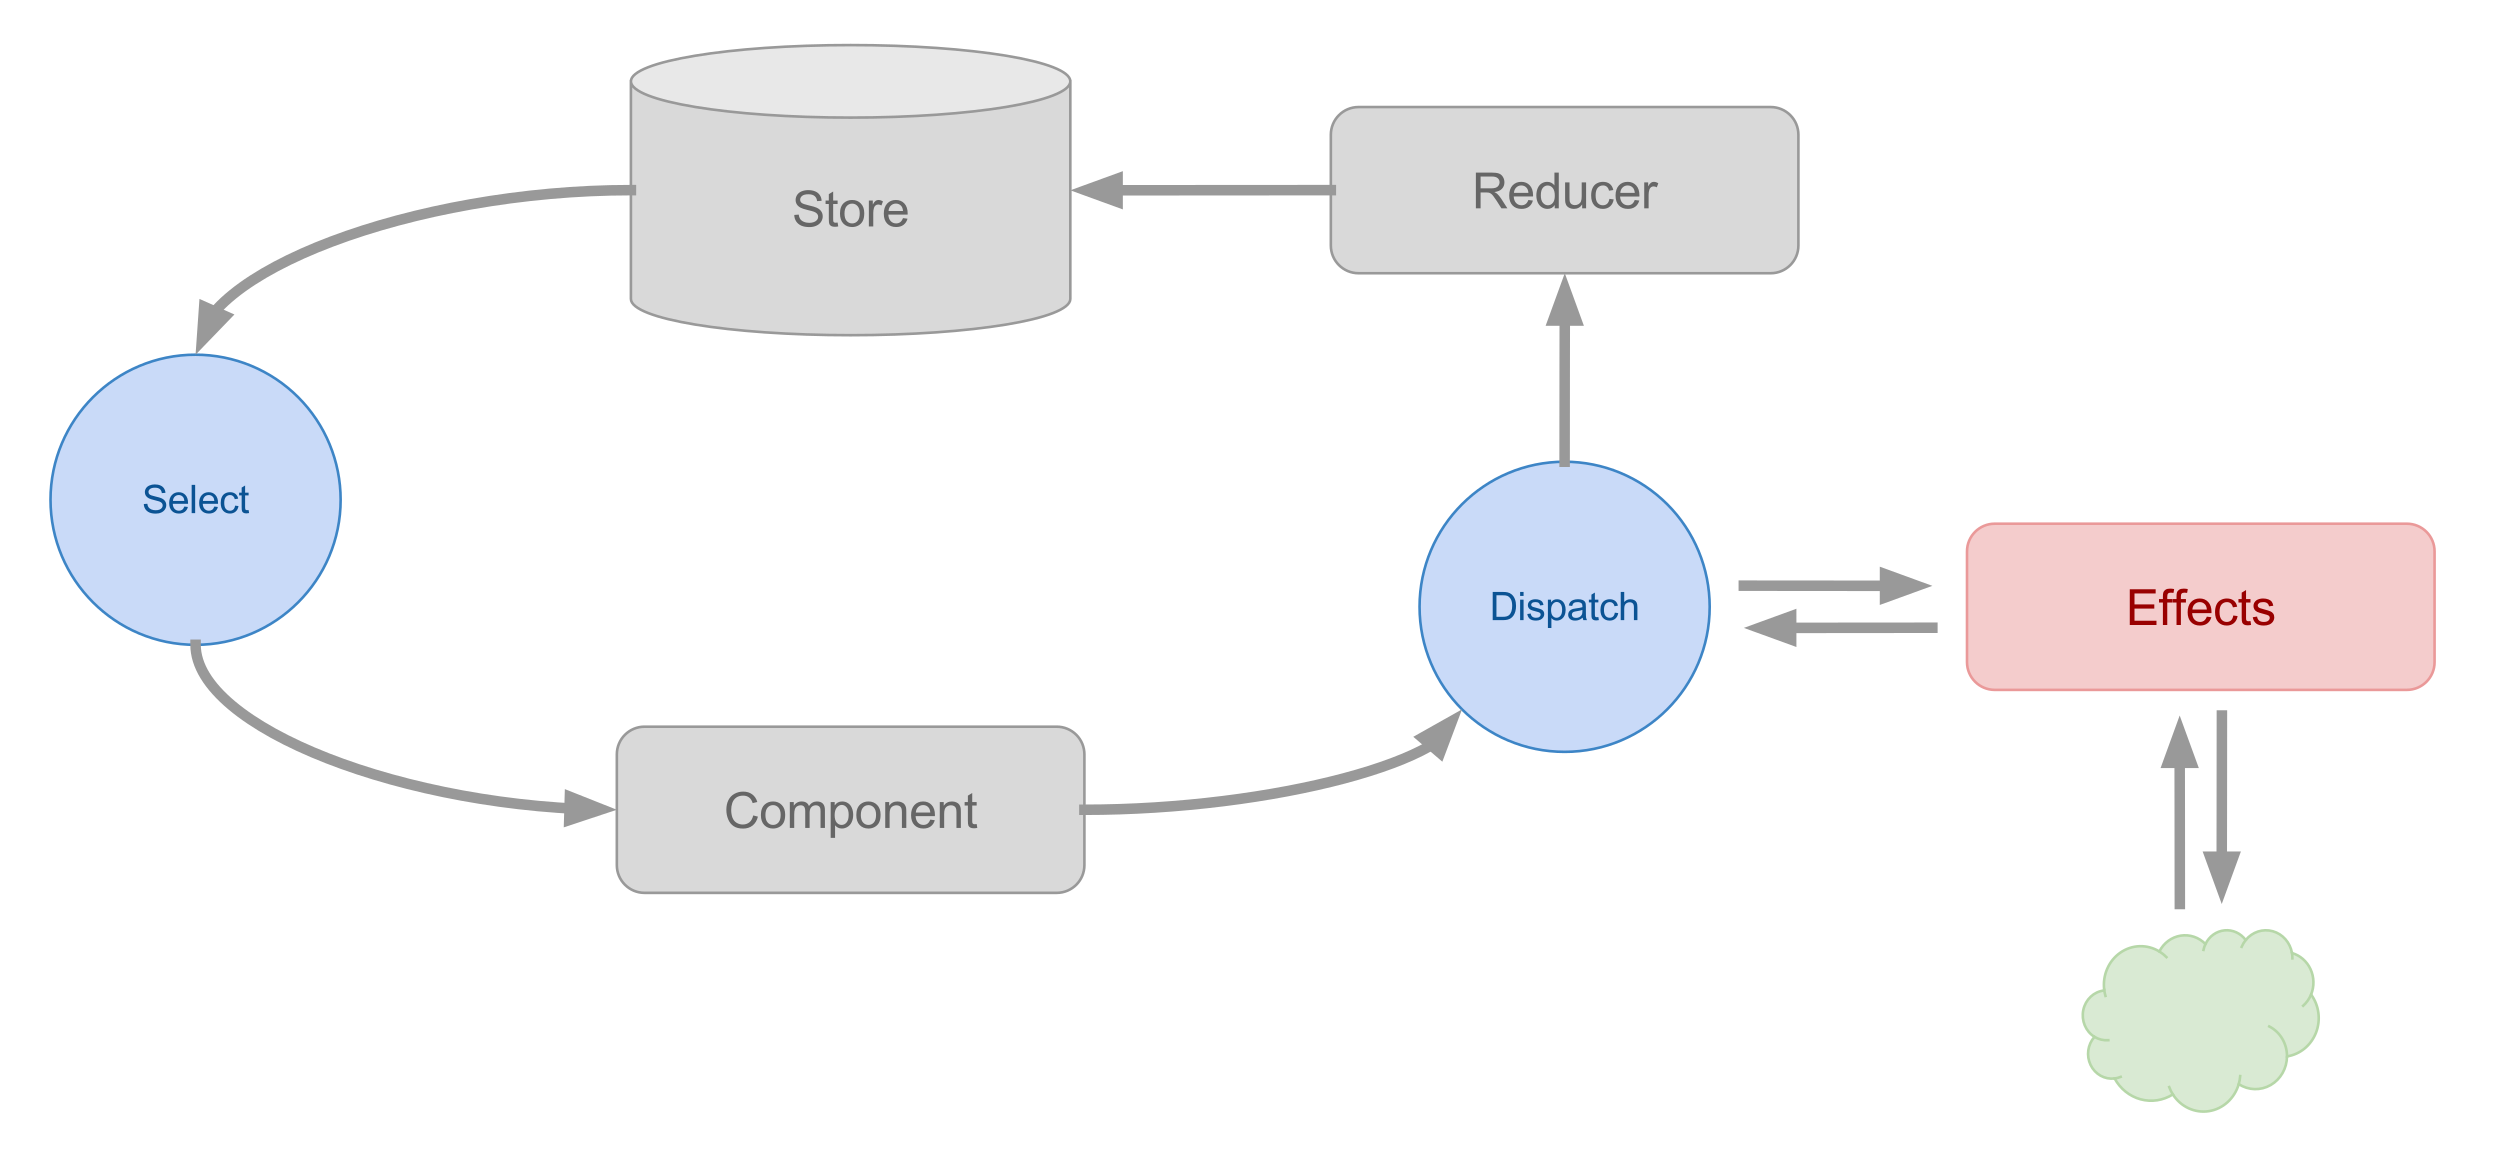 <?xml version="1.0" standalone="yes"?>

<svg version="1.1" viewBox="0.0 0.0 951.0 447.0" fill="none" stroke="none" stroke-linecap="square" stroke-miterlimit="10" xmlns="http://www.w3.org/2000/svg" xmlns:xlink="http://www.w3.org/1999/xlink"><clipPath id="p.0"><path d="m0 0l951.0 0l0 447.0l-951.0 0l0 -447.0z" clip-rule="nonzero"></path></clipPath><g clip-path="url(#p.0)"><path fill="#000000" fill-opacity="0.0" d="m0 0l951.0 0l0 447.0l-951.0 0z" fill-rule="evenodd"></path><path fill="#d9d9d9" d="m240.0 30.942l0 0c0 7.619 37.418 13.795 83.575 13.795c46.157 0 83.575 -6.176 83.575 -13.795l0 82.772c0 7.619 -37.418 13.795 -83.575 13.795c-46.157 0 -83.575 -6.176 -83.575 -13.795z" fill-rule="evenodd"></path><path fill="#e8e8e8" d="m240.0 30.942l0 0c0 -7.619 37.418 -13.795 83.575 -13.795c46.157 0 83.575 6.176 83.575 13.795l0 0c0 7.619 -37.418 13.795 -83.575 13.795c-46.157 0 -83.575 -6.176 -83.575 -13.795z" fill-rule="evenodd"></path><path fill="#000000" fill-opacity="0.0" d="m407.15 30.942l0 0c0 7.619 -37.418 13.795 -83.575 13.795c-46.157 0 -83.575 -6.176 -83.575 -13.795l0 0c0 -7.619 37.418 -13.795 83.575 -13.795c46.157 0 83.575 6.176 83.575 13.795l0 82.772c0 7.619 -37.418 13.795 -83.575 13.795c-46.157 0 -83.575 -6.176 -83.575 -13.795l0 -82.772" fill-rule="evenodd"></path><path stroke="#999999" stroke-width="1.0" stroke-linejoin="round" stroke-linecap="butt" d="m407.15 30.942l0 0c0 7.619 -37.418 13.795 -83.575 13.795c-46.157 0 -83.575 -6.176 -83.575 -13.795l0 0c0 -7.619 37.418 -13.795 83.575 -13.795c46.157 0 83.575 6.176 83.575 13.795l0 82.772c0 7.619 -37.418 13.795 -83.575 13.795c-46.157 0 -83.575 -6.176 -83.575 -13.795l0 -82.772" fill-rule="evenodd"></path><path fill="#666666" d="m302.139 81.771l1.688 -0.141q0.125 1.016 0.562 1.672q0.438 0.656 1.359 1.062q0.938 0.406 2.094 0.406q1.031 0 1.812 -0.312q0.797 -0.312 1.188 -0.844q0.391 -0.531 0.391 -1.156q0 -0.641 -0.375 -1.109q-0.375 -0.484 -1.234 -0.812q-0.547 -0.219 -2.422 -0.656q-1.875 -0.453 -2.625 -0.859q-0.969 -0.516 -1.453 -1.266q-0.469 -0.75 -0.469 -1.688q0 -1.031 0.578 -1.922q0.594 -0.906 1.703 -1.359q1.125 -0.469 2.5 -0.469q1.516 0 2.672 0.484q1.156 0.484 1.766 1.438q0.625 0.938 0.672 2.141l-1.719 0.125q-0.141 -1.281 -0.953 -1.938q-0.797 -0.672 -2.359 -0.672q-1.625 0 -2.375 0.609q-0.75 0.594 -0.75 1.438q0 0.734 0.531 1.203q0.516 0.469 2.703 0.969q2.203 0.5 3.016 0.875q1.188 0.547 1.75 1.391q0.578 0.828 0.578 1.922q0 1.094 -0.625 2.062q-0.625 0.953 -1.797 1.484q-1.156 0.531 -2.609 0.531q-1.844 0 -3.094 -0.531q-1.25 -0.547 -1.969 -1.625q-0.703 -1.078 -0.734 -2.453zm16.49 2.875l0.234 1.484q-0.703 0.141 -1.266 0.141q-0.906 0 -1.406 -0.281q-0.5 -0.297 -0.703 -0.75q-0.203 -0.469 -0.203 -1.984l0 -5.656l-1.234 0l0 -1.312l1.234 0l0 -2.438l1.656 -1.0l0 3.438l1.688 0l0 1.312l-1.688 0l0 5.75q0 0.719 0.078 0.922q0.094 0.203 0.297 0.328q0.203 0.125 0.578 0.125q0.266 0 0.734 -0.078zm0.902 -3.422q0 -2.734 1.531 -4.062q1.266 -1.094 3.094 -1.094q2.031 0 3.312 1.344q1.297 1.328 1.297 3.672q0 1.906 -0.578 3.0q-0.562 1.078 -1.656 1.688q-1.078 0.594 -2.375 0.594q-2.062 0 -3.344 -1.328q-1.281 -1.328 -1.281 -3.812zm1.719 0q0 1.891 0.828 2.828q0.828 0.938 2.078 0.938q1.25 0 2.062 -0.938q0.828 -0.953 0.828 -2.891q0 -1.828 -0.828 -2.766q-0.828 -0.938 -2.062 -0.938q-1.25 0 -2.078 0.938q-0.828 0.938 -0.828 2.828zm9.266 4.922l0 -9.859l1.5 0l0 1.5q0.578 -1.047 1.062 -1.375q0.484 -0.344 1.078 -0.344q0.844 0 1.719 0.547l-0.578 1.547q-0.609 -0.359 -1.234 -0.359q-0.547 0 -0.984 0.328q-0.422 0.328 -0.609 0.906q-0.281 0.891 -0.281 1.953l0 5.156l-1.672 0zm12.978 -3.172l1.719 0.219q-0.406 1.5 -1.516 2.344q-1.094 0.828 -2.812 0.828q-2.156 0 -3.422 -1.328q-1.266 -1.328 -1.266 -3.734q0 -2.484 1.266 -3.859q1.281 -1.375 3.328 -1.375q1.984 0 3.234 1.344q1.25 1.344 1.25 3.797q0 0.141 -0.016 0.438l-7.344 0q0.094 1.625 0.922 2.484q0.828 0.859 2.062 0.859q0.906 0 1.547 -0.469q0.656 -0.484 1.047 -1.547zm-5.484 -2.703l5.5 0q-0.109 -1.234 -0.625 -1.859q-0.797 -0.969 -2.078 -0.969q-1.141 0 -1.938 0.781q-0.781 0.766 -0.859 2.047z" fill-rule="nonzero"></path><path fill="#d9d9d9" d="m234.646 286.966l0 0c0 -5.819 4.717 -10.536 10.536 -10.536l156.787 0c2.794 0 5.474 1.11 7.45 3.086c1.976 1.976 3.086 4.656 3.086 7.45l0 42.141c0 5.819 -4.717 10.536 -10.536 10.536l-156.787 0c-5.819 0 -10.536 -4.717 -10.536 -10.536z" fill-rule="evenodd"></path><path stroke="#999999" stroke-width="1.0" stroke-linejoin="round" stroke-linecap="butt" d="m234.646 286.966l0 0c0 -5.819 4.717 -10.536 10.536 -10.536l156.787 0c2.794 0 5.474 1.11 7.45 3.086c1.976 1.976 3.086 4.656 3.086 7.45l0 42.141c0 5.819 -4.717 10.536 -10.536 10.536l-156.787 0c-5.819 0 -10.536 -4.717 -10.536 -10.536z" fill-rule="evenodd"></path><path fill="#666666" d="m286.521 310.191l1.797 0.453q-0.562 2.219 -2.031 3.391q-1.469 1.156 -3.594 1.156q-2.203 0 -3.578 -0.891q-1.375 -0.906 -2.094 -2.594q-0.719 -1.703 -0.719 -3.656q0 -2.125 0.797 -3.703q0.812 -1.578 2.312 -2.391q1.5 -0.828 3.297 -0.828q2.047 0 3.438 1.047q1.391 1.031 1.938 2.906l-1.766 0.422q-0.469 -1.484 -1.375 -2.156q-0.906 -0.688 -2.266 -0.688q-1.562 0 -2.625 0.75q-1.047 0.75 -1.484 2.031q-0.422 1.266 -0.422 2.609q0 1.734 0.5 3.031q0.516 1.281 1.578 1.922q1.078 0.641 2.312 0.641q1.516 0 2.562 -0.859q1.047 -0.875 1.422 -2.594zm2.926 -0.156q0 -2.734 1.531 -4.062q1.266 -1.094 3.094 -1.094q2.031 0 3.312 1.344q1.297 1.328 1.297 3.672q0 1.906 -0.578 3.0q-0.562 1.078 -1.656 1.688q-1.078 0.594 -2.375 0.594q-2.062 0 -3.344 -1.328q-1.281 -1.328 -1.281 -3.812zm1.719 0q0 1.891 0.828 2.828q0.828 0.938 2.078 0.938q1.25 0 2.062 -0.938q0.828 -0.953 0.828 -2.891q0 -1.828 -0.828 -2.766q-0.828 -0.938 -2.062 -0.938q-1.25 0 -2.078 0.938q-0.828 0.938 -0.828 2.828zm9.282 4.922l0 -9.859l1.5 0l0 1.391q0.453 -0.719 1.219 -1.156q0.781 -0.453 1.766 -0.453q1.094 0 1.797 0.453q0.703 0.453 0.984 1.281q1.172 -1.734 3.047 -1.734q1.469 0 2.25 0.812q0.797 0.812 0.797 2.5l0 6.766l-1.672 0l0 -6.203q0 -1.0 -0.156 -1.438q-0.156 -0.453 -0.594 -0.719q-0.422 -0.266 -1.0 -0.266q-1.031 0 -1.719 0.688q-0.688 0.688 -0.688 2.219l0 5.719l-1.672 0l0 -6.406q0 -1.109 -0.406 -1.656q-0.406 -0.562 -1.344 -0.562q-0.703 0 -1.312 0.375q-0.594 0.359 -0.859 1.078q-0.266 0.719 -0.266 2.062l0 5.109l-1.672 0zm15.541 3.781l0 -13.641l1.531 0l0 1.281q0.531 -0.75 1.203 -1.125q0.688 -0.375 1.641 -0.375q1.266 0 2.234 0.656q0.969 0.641 1.453 1.828q0.5 1.188 0.5 2.594q0 1.516 -0.547 2.734q-0.547 1.203 -1.578 1.844q-1.031 0.641 -2.172 0.641q-0.844 0 -1.516 -0.344q-0.656 -0.359 -1.078 -0.891l0 4.797l-1.672 0zm1.516 -8.656q0 1.906 0.766 2.812q0.781 0.906 1.875 0.906q1.109 0 1.891 -0.938q0.797 -0.938 0.797 -2.922q0 -1.875 -0.781 -2.812q-0.766 -0.938 -1.844 -0.938q-1.062 0 -1.891 1.0q-0.812 1.0 -0.812 2.891zm8.235 -0.047q0 -2.734 1.531 -4.062q1.266 -1.094 3.094 -1.094q2.031 0 3.312 1.344q1.297 1.328 1.297 3.672q0 1.906 -0.578 3.0q-0.562 1.078 -1.656 1.688q-1.078 0.594 -2.375 0.594q-2.062 0 -3.344 -1.328q-1.281 -1.328 -1.281 -3.812zm1.719 0q0 1.891 0.828 2.828q0.828 0.938 2.078 0.938q1.25 0 2.062 -0.938q0.828 -0.953 0.828 -2.891q0 -1.828 -0.828 -2.766q-0.828 -0.938 -2.062 -0.938q-1.25 0 -2.078 0.938q-0.828 0.938 -0.828 2.828zm9.282 4.922l0 -9.859l1.5 0l0 1.406q1.094 -1.625 3.141 -1.625q0.891 0 1.641 0.328q0.75 0.312 1.109 0.844q0.375 0.516 0.531 1.219q0.094 0.469 0.094 1.625l0 6.062l-1.672 0l0 -6.0q0 -1.016 -0.203 -1.516q-0.188 -0.516 -0.688 -0.812q-0.5 -0.297 -1.172 -0.297q-1.062 0 -1.844 0.672q-0.766 0.672 -0.766 2.578l0 5.375l-1.672 0zm17.126 -3.172l1.719 0.219q-0.406 1.5 -1.516 2.344q-1.094 0.828 -2.812 0.828q-2.156 0 -3.422 -1.328q-1.266 -1.328 -1.266 -3.734q0 -2.484 1.266 -3.859q1.281 -1.375 3.328 -1.375q1.984 0 3.234 1.344q1.25 1.344 1.25 3.797q0 0.141 -0.016 0.438l-7.344 0q0.094 1.625 0.922 2.484q0.828 0.859 2.062 0.859q0.906 0 1.547 -0.469q0.656 -0.484 1.047 -1.547zm-5.484 -2.703l5.5 0q-0.109 -1.234 -0.625 -1.859q-0.797 -0.969 -2.078 -0.969q-1.141 0 -1.938 0.781q-0.781 0.766 -0.859 2.047zm9.11 5.875l0 -9.859l1.5 0l0 1.406q1.094 -1.625 3.141 -1.625q0.891 0 1.641 0.328q0.75 0.312 1.109 0.844q0.375 0.516 0.531 1.219q0.094 0.469 0.094 1.625l0 6.062l-1.672 0l0 -6.0q0 -1.016 -0.203 -1.516q-0.188 -0.516 -0.688 -0.812q-0.5 -0.297 -1.172 -0.297q-1.062 0 -1.844 0.672q-0.766 0.672 -0.766 2.578l0 5.375l-1.672 0zm14.032 -1.5l0.234 1.484q-0.703 0.141 -1.266 0.141q-0.906 0 -1.406 -0.281q-0.5 -0.297 -0.703 -0.75q-0.203 -0.469 -0.203 -1.984l0 -5.656l-1.234 0l0 -1.312l1.234 0l0 -2.438l1.656 -1.0l0 3.438l1.688 0l0 1.312l-1.688 0l0 5.75q0 0.719 0.078 0.922q0.094 0.203 0.297 0.328q0.203 0.125 0.578 0.125q0.266 0 0.734 -0.078z" fill-rule="nonzero"></path><path fill="#c9daf8" d="m540.0 230.824l0 0c0 -30.476 24.705 -55.181 55.181 -55.181l0 0c14.635 0 28.67 5.814 39.019 16.162c10.349 10.348 16.162 24.384 16.162 39.019l0 0c0 30.476 -24.705 55.181 -55.181 55.181l0 0c-30.476 0 -55.181 -24.705 -55.181 -55.181z" fill-rule="evenodd"></path><path stroke="#3d85c6" stroke-width="1.0" stroke-linejoin="round" stroke-linecap="butt" d="m540.0 230.824l0 0c0 -30.476 24.705 -55.181 55.181 -55.181l0 0c14.635 0 28.67 5.814 39.019 16.162c10.349 10.348 16.162 24.384 16.162 39.019l0 0c0 30.476 -24.705 55.181 -55.181 55.181l0 0c-30.476 0 -55.181 -24.705 -55.181 -55.181z" fill-rule="evenodd"></path><path fill="#0b5394" d="m567.826 235.904l0 -10.734l3.703 0q1.25 0 1.906 0.156q0.922 0.203 1.578 0.766q0.844 0.719 1.266 1.844q0.422 1.109 0.422 2.547q0 1.219 -0.281 2.172q-0.281 0.938 -0.734 1.562q-0.453 0.609 -0.984 0.969q-0.531 0.359 -1.281 0.547q-0.75 0.172 -1.719 0.172l-3.875 0zm1.422 -1.266l2.297 0q1.062 0 1.656 -0.188q0.609 -0.203 0.969 -0.562q0.5 -0.516 0.781 -1.359q0.281 -0.859 0.281 -2.078q0 -1.688 -0.547 -2.578q-0.547 -0.906 -1.344 -1.219q-0.578 -0.219 -1.844 -0.219l-2.25 0l0 8.203zm9.006 -7.953l0 -1.516l1.312 0l0 1.516l-1.312 0zm0 9.219l0 -7.781l1.312 0l0 7.781l-1.312 0zm2.725 -2.328l1.297 -0.203q0.109 0.781 0.609 1.203q0.5 0.422 1.406 0.422q0.906 0 1.344 -0.359q0.438 -0.375 0.438 -0.875q0 -0.453 -0.391 -0.703q-0.266 -0.188 -1.344 -0.453q-1.453 -0.359 -2.016 -0.625q-0.547 -0.281 -0.844 -0.75q-0.281 -0.469 -0.281 -1.047q0 -0.516 0.234 -0.953q0.234 -0.453 0.641 -0.734q0.312 -0.234 0.844 -0.391q0.531 -0.156 1.141 -0.156q0.906 0 1.594 0.266q0.703 0.266 1.031 0.719q0.328 0.438 0.453 1.203l-1.281 0.172q-0.094 -0.609 -0.516 -0.938q-0.422 -0.344 -1.188 -0.344q-0.906 0 -1.297 0.312q-0.391 0.297 -0.391 0.703q0 0.25 0.156 0.453q0.172 0.219 0.516 0.359q0.188 0.062 1.156 0.328q1.406 0.375 1.953 0.609q0.562 0.234 0.875 0.703q0.312 0.453 0.312 1.125q0 0.656 -0.391 1.234q-0.375 0.578 -1.109 0.906q-0.719 0.312 -1.641 0.312q-1.516 0 -2.312 -0.625q-0.781 -0.625 -1.0 -1.875zm7.844 5.312l0 -10.766l1.203 0l0 1.016q0.422 -0.594 0.953 -0.891q0.547 -0.297 1.312 -0.297q0.984 0 1.75 0.516q0.766 0.516 1.141 1.453q0.391 0.922 0.391 2.031q0 1.203 -0.422 2.156q-0.422 0.953 -1.25 1.469q-0.812 0.5 -1.719 0.5q-0.656 0 -1.188 -0.266q-0.516 -0.281 -0.844 -0.719l0 3.797l-1.328 0zm1.203 -6.828q0 1.5 0.609 2.219q0.609 0.719 1.469 0.719q0.875 0 1.5 -0.734q0.625 -0.75 0.625 -2.312q0 -1.484 -0.609 -2.219q-0.609 -0.75 -1.453 -0.75q-0.844 0 -1.5 0.797q-0.641 0.781 -0.641 2.281zm12.026 2.891q-0.734 0.609 -1.406 0.875q-0.672 0.25 -1.453 0.25q-1.281 0 -1.969 -0.625q-0.688 -0.625 -0.688 -1.594q0 -0.578 0.25 -1.047q0.266 -0.469 0.688 -0.75q0.422 -0.297 0.953 -0.438q0.375 -0.109 1.172 -0.203q1.594 -0.188 2.344 -0.453q0.016 -0.266 0.016 -0.344q0 -0.812 -0.375 -1.141q-0.516 -0.438 -1.5 -0.438q-0.938 0 -1.391 0.328q-0.438 0.312 -0.641 1.141l-1.297 -0.172q0.172 -0.828 0.578 -1.328q0.406 -0.516 1.172 -0.781q0.766 -0.281 1.766 -0.281q1.0 0 1.609 0.234q0.625 0.234 0.922 0.594q0.297 0.344 0.406 0.891q0.062 0.344 0.062 1.219l0 1.75q0 1.844 0.078 2.328q0.094 0.484 0.344 0.938l-1.375 0q-0.203 -0.406 -0.266 -0.953zm-0.109 -2.953q-0.719 0.297 -2.156 0.5q-0.812 0.125 -1.156 0.266q-0.328 0.141 -0.516 0.422q-0.172 0.281 -0.172 0.625q0 0.531 0.391 0.891q0.406 0.344 1.172 0.344q0.766 0 1.359 -0.328q0.594 -0.344 0.875 -0.922q0.203 -0.438 0.203 -1.312l0 -0.484zm6.073 2.734l0.188 1.156q-0.562 0.125 -1.0 0.125q-0.719 0 -1.125 -0.234q-0.391 -0.234 -0.547 -0.594q-0.156 -0.375 -0.156 -1.562l0 -4.469l-0.969 0l0 -1.031l0.969 0l0 -1.922l1.312 -0.797l0 2.719l1.328 0l0 1.031l-1.328 0l0 4.547q0 0.562 0.062 0.734q0.078 0.156 0.234 0.25q0.156 0.094 0.438 0.094q0.234 0 0.594 -0.047zm6.259 -1.672l1.297 0.156q-0.203 1.344 -1.094 2.109q-0.875 0.75 -2.141 0.75q-1.594 0 -2.562 -1.031q-0.969 -1.047 -0.969 -3.0q0 -1.266 0.406 -2.203q0.422 -0.953 1.266 -1.422q0.859 -0.469 1.859 -0.469q1.266 0 2.078 0.641q0.812 0.641 1.031 1.812l-1.281 0.203q-0.188 -0.781 -0.656 -1.172q-0.453 -0.406 -1.109 -0.406q-1.0 0 -1.625 0.719q-0.625 0.719 -0.625 2.266q0 1.562 0.594 2.281q0.609 0.703 1.578 0.703q0.781 0 1.297 -0.469q0.516 -0.484 0.656 -1.469zm2.25 2.844l0 -10.734l1.328 0l0 3.844q0.922 -1.062 2.328 -1.062q0.859 0 1.5 0.344q0.641 0.344 0.906 0.938q0.281 0.594 0.281 1.75l0 4.922l-1.328 0l0 -4.922q0 -1.0 -0.422 -1.438q-0.422 -0.453 -1.219 -0.453q-0.578 0 -1.094 0.297q-0.516 0.297 -0.734 0.828q-0.219 0.516 -0.219 1.438l0 4.25l-1.328 0z" fill-rule="nonzero"></path><path fill="#c9daf8" d="m19.215 190.11l0 0c0 -30.476 24.705 -55.181 55.181 -55.181l0 0c14.635 0 28.67 5.814 39.019 16.162c10.348 10.348 16.162 24.384 16.162 39.019l0 0c0 30.476 -24.705 55.181 -55.181 55.181l0 0c-30.476 0 -55.181 -24.705 -55.181 -55.181z" fill-rule="evenodd"></path><path stroke="#3d85c6" stroke-width="1.0" stroke-linejoin="round" stroke-linecap="butt" d="m19.215 190.11l0 0c0 -30.476 24.705 -55.181 55.181 -55.181l0 0c14.635 0 28.67 5.814 39.019 16.162c10.348 10.348 16.162 24.384 16.162 39.019l0 0c0 30.476 -24.705 55.181 -55.181 55.181l0 0c-30.476 0 -55.181 -24.705 -55.181 -55.181z" fill-rule="evenodd"></path><path fill="#0b5394" d="m54.701 191.737l1.344 -0.109q0.094 0.797 0.438 1.312q0.359 0.516 1.078 0.844q0.734 0.312 1.656 0.312q0.812 0 1.438 -0.234q0.625 -0.25 0.922 -0.672q0.312 -0.422 0.312 -0.922q0 -0.5 -0.297 -0.875q-0.297 -0.375 -0.969 -0.641q-0.438 -0.156 -1.922 -0.516q-1.469 -0.359 -2.062 -0.672q-0.766 -0.406 -1.156 -1.0q-0.375 -0.594 -0.375 -1.344q0 -0.812 0.453 -1.516q0.469 -0.703 1.359 -1.062q0.891 -0.375 1.969 -0.375q1.203 0 2.109 0.391q0.906 0.375 1.391 1.125q0.5 0.75 0.547 1.688l-1.375 0.109q-0.109 -1.016 -0.75 -1.531q-0.625 -0.531 -1.859 -0.531q-1.281 0 -1.875 0.484q-0.594 0.469 -0.594 1.125q0 0.578 0.422 0.953q0.406 0.375 2.141 0.766q1.734 0.391 2.375 0.688q0.938 0.438 1.375 1.109q0.453 0.656 0.453 1.516q0 0.859 -0.5 1.625q-0.484 0.75 -1.406 1.172q-0.906 0.422 -2.062 0.422q-1.453 0 -2.438 -0.422q-0.984 -0.438 -1.547 -1.281q-0.562 -0.859 -0.594 -1.938zm15.416 0.953l1.359 0.156q-0.312 1.203 -1.188 1.859q-0.875 0.656 -2.234 0.656q-1.703 0 -2.703 -1.047q-1.0 -1.047 -1.0 -2.953q0 -1.953 1.016 -3.031q1.016 -1.094 2.625 -1.094q1.562 0 2.547 1.062q0.984 1.062 0.984 2.984q0 0.125 0 0.359l-5.812 0q0.078 1.281 0.719 1.969q0.656 0.672 1.641 0.672q0.719 0 1.234 -0.375q0.516 -0.391 0.812 -1.219zm-4.328 -2.141l4.344 0q-0.094 -0.984 -0.5 -1.469q-0.625 -0.766 -1.625 -0.766q-0.922 0 -1.547 0.609q-0.609 0.609 -0.672 1.625zm7.12 4.641l0 -10.734l1.328 0l0 10.734l-1.328 0zm8.616 -2.5l1.359 0.156q-0.312 1.203 -1.188 1.859q-0.875 0.656 -2.234 0.656q-1.703 0 -2.703 -1.047q-1.0 -1.047 -1.0 -2.953q0 -1.953 1.016 -3.031q1.016 -1.094 2.625 -1.094q1.562 0 2.547 1.062q0.984 1.062 0.984 2.984q0 0.125 0 0.359l-5.812 0q0.078 1.281 0.719 1.969q0.656 0.672 1.641 0.672q0.719 0 1.234 -0.375q0.516 -0.391 0.812 -1.219zm-4.328 -2.141l4.344 0q-0.094 -0.984 -0.5 -1.469q-0.625 -0.766 -1.625 -0.766q-0.922 0 -1.547 0.609q-0.609 0.609 -0.672 1.625zm12.229 1.797l1.297 0.156q-0.203 1.344 -1.094 2.109q-0.875 0.75 -2.141 0.75q-1.594 0 -2.562 -1.031q-0.969 -1.047 -0.969 -3.0q0 -1.266 0.406 -2.203q0.422 -0.953 1.266 -1.422q0.859 -0.469 1.859 -0.469q1.266 0 2.078 0.641q0.812 0.641 1.031 1.812l-1.281 0.203q-0.188 -0.781 -0.656 -1.172q-0.453 -0.406 -1.109 -0.406q-1.0 0 -1.625 0.719q-0.625 0.719 -0.625 2.266q0 1.562 0.594 2.281q0.609 0.703 1.578 0.703q0.781 0 1.297 -0.469q0.516 -0.484 0.656 -1.469zm5.141 1.672l0.188 1.156q-0.562 0.125 -1.0 0.125q-0.719 0 -1.125 -0.234q-0.391 -0.234 -0.547 -0.594q-0.156 -0.375 -0.156 -1.562l0 -4.469l-0.969 0l0 -1.031l0.969 0l0 -1.922l1.312 -0.797l0 2.719l1.328 0l0 1.031l-1.328 0l0 4.547q0 0.562 0.062 0.734q0.078 0.156 0.234 0.25q0.156 0.094 0.438 0.094q0.234 0 0.594 -0.047z" fill-rule="nonzero"></path><path fill="#000000" fill-opacity="0.0" d="m412.504 308.037c71.827 0 143.654 -19.102 143.654 -38.205" fill-rule="evenodd"></path><path stroke="#999999" stroke-width="4.0" stroke-linejoin="round" stroke-linecap="butt" d="m412.504 308.037c35.913 0 71.827 -4.776 98.762 -11.939c13.468 -3.582 24.69 -7.76 32.547 -12.237l0.628 -0.364" fill-rule="evenodd"></path><path fill="#999999" stroke="#999999" stroke-width="4.0" stroke-linecap="butt" d="m547.798 286.376l4.553 -12.104l-11.268 6.346z" fill-rule="evenodd"></path><path fill="#000000" fill-opacity="0.0" d="m595.181 175.643c0 -17.927 0.016 -26.89 0.031 -35.855c0.016 -8.965 0.031 -17.931 0.031 -35.862" fill-rule="evenodd"></path><path stroke="#999999" stroke-width="4.0" stroke-linejoin="round" stroke-linecap="butt" d="m595.181 175.643c0 -17.927 0.016 -26.89 0.031 -35.855c0.008 -4.482 0.016 -8.965 0.022 -14.569l0.003 -3.293" fill-rule="evenodd"></path><path fill="#999999" stroke="#999999" stroke-width="4.0" stroke-linecap="butt" d="m599.66 121.928l-4.418 -12.154l-4.428 12.151z" fill-rule="evenodd"></path><path fill="#000000" fill-opacity="0.0" d="m240.0 72.328c-82.803 0 -165.606 31.307 -165.606 62.614" fill-rule="evenodd"></path><path stroke="#999999" stroke-width="4.0" stroke-linejoin="round" stroke-linecap="butt" d="m240.0 72.328c-41.402 0 -82.803 7.827 -113.854 19.567c-15.526 5.87 -28.464 12.719 -37.52 20.056c-2.264 1.834 -4.286 3.699 -6.044 5.587c-0.22 0.236 -0.436 0.472 -0.647 0.709l-0.221 0.25" fill-rule="evenodd"></path><path fill="#999999" stroke="#999999" stroke-width="4.0" stroke-linecap="butt" d="m77.672 116.699l-0.9 12.901l8.982 -9.304z" fill-rule="evenodd"></path><path fill="#000000" fill-opacity="0.0" d="m74.396 245.291c0 31.37 80.126 62.74 160.252 62.74" fill-rule="evenodd"></path><path stroke="#999999" stroke-width="4.0" stroke-linejoin="round" stroke-linecap="butt" d="m74.396 245.291c0 15.685 20.031 31.37 50.079 43.134c15.024 5.882 32.551 10.783 51.331 14.215c9.39 1.716 19.093 3.063 28.952 3.983c2.465 0.23 4.939 0.433 7.421 0.608c1.241 0.088 2.484 0.168 3.728 0.242l0.749 0.042" fill-rule="evenodd"></path><path fill="#999999" stroke="#999999" stroke-width="4.0" stroke-linecap="butt" d="m216.529 311.935l12.274 -4.072l-12.02 -4.771z" fill-rule="evenodd"></path><path fill="#d9d9d9" d="m506.252 51.257l0 0c0 -5.819 4.717 -10.536 10.536 -10.536l156.787 0c2.794 0 5.474 1.11 7.45 3.086c1.976 1.976 3.086 4.656 3.086 7.45l0 42.141c0 5.819 -4.717 10.536 -10.536 10.536l-156.787 0c-5.819 0 -10.536 -4.717 -10.536 -10.536z" fill-rule="evenodd"></path><path stroke="#999999" stroke-width="1.0" stroke-linejoin="round" stroke-linecap="butt" d="m506.252 51.257l0 0c0 -5.819 4.717 -10.536 10.536 -10.536l156.787 0c2.794 0 5.474 1.11 7.45 3.086c1.976 1.976 3.086 4.656 3.086 7.45l0 42.141c0 5.819 -4.717 10.536 -10.536 10.536l-156.787 0c-5.819 0 -10.536 -4.717 -10.536 -10.536z" fill-rule="evenodd"></path><path fill="#666666" d="m561.423 79.248l0 -13.594l6.031 0q1.812 0 2.75 0.359q0.953 0.359 1.516 1.297q0.562 0.922 0.562 2.047q0 1.453 -0.938 2.453q-0.922 0.984 -2.891 1.25q0.719 0.344 1.094 0.672q0.781 0.734 1.484 1.812l2.375 3.703l-2.266 0l-1.797 -2.828q-0.797 -1.219 -1.312 -1.875q-0.5 -0.656 -0.906 -0.906q-0.406 -0.266 -0.812 -0.359q-0.312 -0.078 -1.016 -0.078l-2.078 0l0 6.047l-1.797 0zm1.797 -7.594l3.859 0q1.234 0 1.922 -0.25q0.703 -0.266 1.062 -0.828q0.375 -0.562 0.375 -1.219q0 -0.969 -0.703 -1.578q-0.703 -0.625 -2.219 -0.625l-4.297 0l0 4.5zm18.176 4.422l1.719 0.219q-0.406 1.5 -1.516 2.344q-1.094 0.828 -2.812 0.828q-2.156 0 -3.422 -1.328q-1.266 -1.328 -1.266 -3.734q0 -2.484 1.266 -3.859q1.281 -1.375 3.328 -1.375q1.984 0 3.234 1.344q1.25 1.344 1.25 3.797q0 0.141 -0.016 0.438l-7.344 0q0.094 1.625 0.922 2.484q0.828 0.859 2.062 0.859q0.906 0 1.547 -0.469q0.656 -0.484 1.047 -1.547zm-5.484 -2.703l5.5 0q-0.109 -1.234 -0.625 -1.859q-0.797 -0.969 -2.078 -0.969q-1.141 0 -1.938 0.781q-0.781 0.766 -0.859 2.047zm15.501 5.875l0 -1.25q-0.938 1.469 -2.75 1.469q-1.172 0 -2.172 -0.641q-0.984 -0.656 -1.531 -1.812q-0.531 -1.172 -0.531 -2.688q0 -1.469 0.484 -2.672q0.5 -1.203 1.469 -1.844q0.984 -0.641 2.203 -0.641q0.891 0 1.578 0.375q0.703 0.375 1.141 0.984l0 -4.875l1.656 0l0 13.594l-1.547 0zm-5.281 -4.922q0 1.891 0.797 2.828q0.812 0.938 1.891 0.938q1.094 0 1.859 -0.891q0.766 -0.891 0.766 -2.734q0 -2.016 -0.781 -2.953q-0.781 -0.953 -1.922 -0.953q-1.109 0 -1.859 0.906q-0.75 0.906 -0.75 2.859zm15.719 4.922l0 -1.453q-1.141 1.672 -3.125 1.672q-0.859 0 -1.625 -0.328q-0.75 -0.344 -1.125 -0.844q-0.359 -0.5 -0.516 -1.234q-0.094 -0.5 -0.094 -1.562l0 -6.109l1.672 0l0 5.469q0 1.312 0.094 1.766q0.156 0.656 0.672 1.031q0.516 0.375 1.266 0.375q0.75 0 1.406 -0.375q0.656 -0.391 0.922 -1.047q0.281 -0.672 0.281 -1.938l0 -5.281l1.672 0l0 9.859l-1.5 0zm10.36 -3.609l1.641 0.219q-0.266 1.688 -1.375 2.656q-1.109 0.953 -2.734 0.953q-2.016 0 -3.25 -1.312q-1.219 -1.328 -1.219 -3.797q0 -1.594 0.516 -2.781q0.531 -1.203 1.609 -1.797q1.094 -0.609 2.359 -0.609q1.609 0 2.625 0.812q1.016 0.812 1.312 2.312l-1.625 0.25q-0.234 -1.0 -0.828 -1.5q-0.594 -0.5 -1.422 -0.5q-1.266 0 -2.062 0.906q-0.781 0.906 -0.781 2.859q0 1.984 0.766 2.891q0.766 0.891 1.984 0.891q0.984 0 1.641 -0.594q0.656 -0.609 0.844 -1.859zm9.641 0.438l1.719 0.219q-0.406 1.5 -1.516 2.344q-1.094 0.828 -2.812 0.828q-2.156 0 -3.422 -1.328q-1.266 -1.328 -1.266 -3.734q0 -2.484 1.266 -3.859q1.281 -1.375 3.328 -1.375q1.984 0 3.234 1.344q1.25 1.344 1.25 3.797q0 0.141 -0.016 0.438l-7.344 0q0.094 1.625 0.922 2.484q0.828 0.859 2.062 0.859q0.906 0 1.547 -0.469q0.656 -0.484 1.047 -1.547zm-5.484 -2.703l5.5 0q-0.109 -1.234 -0.625 -1.859q-0.797 -0.969 -2.078 -0.969q-1.141 0 -1.938 0.781q-0.781 0.766 -0.859 2.047zm9.094 5.875l0 -9.859l1.5 0l0 1.5q0.578 -1.047 1.062 -1.375q0.484 -0.344 1.078 -0.344q0.844 0 1.719 0.547l-0.578 1.547q-0.609 -0.359 -1.234 -0.359q-0.547 0 -0.984 0.328q-0.422 0.328 -0.609 0.906q-0.281 0.891 -0.281 1.953l0 5.156l-1.672 0z" fill-rule="nonzero"></path><path fill="#000000" fill-opacity="0.0" d="m506.252 72.328c-24.776 0 -37.161 0.016 -49.551 0.031c-12.39 0.016 -24.783 0.031 -49.567 0.031" fill-rule="evenodd"></path><path stroke="#999999" stroke-width="4.0" stroke-linejoin="round" stroke-linecap="butt" d="m506.252 72.328c-24.776 0 -37.161 0.016 -49.551 0.031c-6.195 0.008 -12.391 0.016 -20.136 0.022l-11.431 0.006" fill-rule="evenodd"></path><path fill="#999999" stroke="#999999" stroke-width="4.0" stroke-linecap="butt" d="m425.133 67.964l-12.152 4.426l12.153 4.421z" fill-rule="evenodd"></path><path fill="#f4cccc" d="m748.252 209.754l0 0c0 -5.819 4.717 -10.536 10.536 -10.536l156.787 0c2.794 0 5.474 1.11 7.45 3.086c1.976 1.976 3.086 4.656 3.086 7.45l0 42.141c0 5.819 -4.717 10.536 -10.536 10.536l-156.787 0c-5.819 0 -10.536 -4.717 -10.536 -10.536z" fill-rule="evenodd"></path><path stroke="#ea9999" stroke-width="1.0" stroke-linejoin="round" stroke-linecap="butt" d="m748.252 209.754l0 0c0 -5.819 4.717 -10.536 10.536 -10.536l156.787 0c2.794 0 5.474 1.11 7.45 3.086c1.976 1.976 3.086 4.656 3.086 7.45l0 42.141c0 5.819 -4.717 10.536 -10.536 10.536l-156.787 0c-5.819 0 -10.536 -4.717 -10.536 -10.536z" fill-rule="evenodd"></path><path fill="#990000" d="m810.168 237.744l0 -13.594l9.844 0l0 1.594l-8.047 0l0 4.172l7.531 0l0 1.594l-7.531 0l0 4.625l8.359 0l0 1.609l-10.156 0zm12.6 0l0 -8.547l-1.484 0l0 -1.312l1.484 0l0 -1.047q0 -0.984 0.172 -1.469q0.234 -0.656 0.844 -1.047q0.609 -0.406 1.703 -0.406q0.703 0 1.562 0.156l-0.25 1.469q-0.516 -0.094 -0.984 -0.094q-0.766 0 -1.078 0.328q-0.312 0.312 -0.312 1.203l0 0.906l1.922 0l0 1.312l-1.922 0l0 8.547l-1.656 0zm5.183 0l0 -8.547l-1.484 0l0 -1.312l1.484 0l0 -1.047q0 -0.984 0.172 -1.469q0.234 -0.656 0.844 -1.047q0.609 -0.406 1.703 -0.406q0.703 0 1.562 0.156l-0.25 1.469q-0.516 -0.094 -0.984 -0.094q-0.766 0 -1.078 0.328q-0.312 0.312 -0.312 1.203l0 0.906l1.922 0l0 1.312l-1.922 0l0 8.547l-1.656 0zm11.527 -3.172l1.719 0.219q-0.406 1.5 -1.516 2.344q-1.094 0.828 -2.812 0.828q-2.156 0 -3.422 -1.328q-1.266 -1.328 -1.266 -3.734q0 -2.484 1.266 -3.859q1.281 -1.375 3.328 -1.375q1.984 0 3.234 1.344q1.25 1.344 1.25 3.797q0 0.141 -0.016 0.438l-7.344 0q0.094 1.625 0.922 2.484q0.828 0.859 2.062 0.859q0.906 0 1.547 -0.469q0.656 -0.484 1.047 -1.547zm-5.484 -2.703l5.5 0q-0.109 -1.234 -0.625 -1.859q-0.797 -0.969 -2.078 -0.969q-1.141 0 -1.938 0.781q-0.781 0.766 -0.859 2.047zm15.548 2.266l1.641 0.219q-0.266 1.688 -1.375 2.656q-1.109 0.953 -2.734 0.953q-2.016 0 -3.25 -1.312q-1.219 -1.328 -1.219 -3.797q0 -1.594 0.516 -2.781q0.531 -1.203 1.609 -1.797q1.094 -0.609 2.359 -0.609q1.609 0 2.625 0.812q1.016 0.812 1.312 2.312l-1.625 0.25q-0.234 -1.0 -0.828 -1.5q-0.594 -0.5 -1.422 -0.5q-1.266 0 -2.062 0.906q-0.781 0.906 -0.781 2.859q0 1.984 0.766 2.891q0.766 0.891 1.984 0.891q0.984 0 1.641 -0.594q0.656 -0.609 0.844 -1.859zm6.547 2.109l0.234 1.484q-0.703 0.141 -1.266 0.141q-0.906 0 -1.406 -0.281q-0.5 -0.297 -0.703 -0.75q-0.203 -0.469 -0.203 -1.984l0 -5.656l-1.234 0l0 -1.312l1.234 0l0 -2.438l1.656 -1.0l0 3.438l1.688 0l0 1.312l-1.688 0l0 5.75q0 0.719 0.078 0.922q0.094 0.203 0.297 0.328q0.203 0.125 0.578 0.125q0.266 0 0.734 -0.078zm0.855 -1.438l1.656 -0.266q0.141 1.0 0.766 1.531q0.641 0.516 1.781 0.516q1.156 0 1.703 -0.469q0.562 -0.469 0.562 -1.094q0 -0.562 -0.484 -0.891q-0.344 -0.219 -1.703 -0.562q-1.844 -0.469 -2.562 -0.797q-0.703 -0.344 -1.078 -0.938q-0.359 -0.609 -0.359 -1.328q0 -0.656 0.297 -1.219q0.312 -0.562 0.828 -0.938q0.391 -0.281 1.062 -0.484q0.672 -0.203 1.438 -0.203q1.172 0 2.047 0.344q0.875 0.328 1.281 0.906q0.422 0.562 0.578 1.516l-1.625 0.219q-0.109 -0.75 -0.656 -1.172q-0.531 -0.438 -1.5 -0.438q-1.156 0 -1.641 0.391q-0.484 0.375 -0.484 0.875q0 0.328 0.203 0.594q0.203 0.266 0.641 0.438q0.25 0.094 1.469 0.438q1.766 0.469 2.469 0.766q0.703 0.297 1.094 0.875q0.406 0.578 0.406 1.438q0 0.828 -0.484 1.578q-0.484 0.734 -1.406 1.141q-0.922 0.391 -2.078 0.391q-1.922 0 -2.938 -0.797q-1.0 -0.797 -1.281 -2.359z" fill-rule="nonzero"></path><path fill="#000000" fill-opacity="0.0" d="m663.354 222.793c17.927 0 26.89 0.016 35.855 0.031c8.965 0.016 17.931 0.031 35.862 0.031" fill-rule="evenodd"></path><path stroke="#999999" stroke-width="4.0" stroke-linejoin="round" stroke-linecap="butt" d="m663.354 222.793c17.927 0 26.89 0.016 35.855 0.031c4.482 0.008 8.965 0.016 14.569 0.022l3.293 0.003" fill-rule="evenodd"></path><path fill="#999999" stroke="#999999" stroke-width="4.0" stroke-linecap="butt" d="m717.069 227.271l12.154 -4.418l-12.151 -4.428z" fill-rule="evenodd"></path><path fill="#000000" fill-opacity="0.0" d="m735.071 238.793c-17.927 0 -26.89 0.016 -35.855 0.031c-8.965 0.016 -17.931 0.031 -35.862 0.031" fill-rule="evenodd"></path><path stroke="#999999" stroke-width="4.0" stroke-linejoin="round" stroke-linecap="butt" d="m735.071 238.793c-17.927 0 -26.89 0.016 -35.855 0.031c-4.482 0.008 -8.965 0.016 -14.569 0.022l-3.293 0.003" fill-rule="evenodd"></path><path fill="#999999" stroke="#999999" stroke-width="4.0" stroke-linecap="butt" d="m681.353 234.425l-12.151 4.428l12.154 4.418z" fill-rule="evenodd"></path><path fill="#d9ead3" d="m800.452 376.578l0 0c-0.723 -5.562 1.65 -11.068 6.112 -14.181c4.462 -3.114 10.23 -3.289 14.857 -0.451l0 0c1.639 -3.234 4.639 -5.467 8.092 -6.023c3.453 -0.556 6.954 0.629 9.444 3.198l0 0c1.396 -2.932 4.138 -4.902 7.251 -5.211c3.114 -0.309 6.159 1.087 8.056 3.693l0 0c2.522 -3.108 6.536 -4.417 10.303 -3.359c3.767 1.057 6.613 4.29 7.304 8.3l0 0c3.09 0.883 5.665 3.127 7.058 6.152c1.393 3.025 1.468 6.535 0.206 9.623l0 0c3.043 4.147 3.755 9.673 1.87 14.516c-1.885 4.843 -6.084 8.275 -11.029 9.015c-0.035 4.545 -2.415 8.716 -6.224 10.904c-3.809 2.189 -8.451 2.053 -12.137 -0.354c-1.57 5.444 -5.989 9.449 -11.349 10.286c-5.359 0.837 -10.698 -1.645 -13.709 -6.374c-3.691 2.331 -8.12 3.002 -12.288 1.863c-4.168 -1.139 -7.723 -3.993 -9.865 -7.918l0 0c-3.772 0.462 -7.419 -1.584 -9.131 -5.123c-1.712 -3.539 -1.125 -7.818 1.471 -10.713l0 0c-3.365 -2.074 -5.081 -6.188 -4.255 -10.198c0.826 -4.01 4.008 -7.007 7.887 -7.428z" fill-rule="evenodd"></path><path fill="#000000" fill-opacity="0.0" d="m796.746 394.419l0 0c1.588 0.979 3.422 1.422 5.256 1.272m2.403 14.564c0.789 -0.097 1.562 -0.301 2.3 -0.609m19.852 6.664c-0.555 -0.871 -1.019 -1.802 -1.386 -2.777m26.444 -1.135l0 0c0.286 -0.992 0.472 -2.014 0.553 -3.047m17.807 -7.503c0.037 -4.839 -2.588 -9.27 -6.747 -11.389m15.906 -12.142c-0.674 1.648 -1.702 3.11 -3.004 4.271m-4.258 -20.046l0 0c0.115 0.665 0.168 1.341 0.159 2.017m-17.766 -6.957l0 0c-0.629 0.775 -1.148 1.642 -1.539 2.572m-13.769 -1.054l0 0c-0.335 0.704 -0.586 1.449 -0.745 2.218m-16.791 0.607l0 0c0.979 0.6 1.885 1.323 2.697 2.152m-23.666 12.481l0 0c0.1 0.767 0.257 1.524 0.471 2.264" fill-rule="evenodd"></path><path stroke="#b6d7a8" stroke-width="1.0" stroke-linejoin="round" stroke-linecap="butt" d="m800.452 376.578l0 0c-0.723 -5.562 1.65 -11.068 6.112 -14.181c4.462 -3.114 10.23 -3.289 14.857 -0.451l0 0c1.639 -3.234 4.639 -5.467 8.092 -6.023c3.453 -0.556 6.954 0.629 9.444 3.198l0 0c1.396 -2.932 4.138 -4.902 7.251 -5.211c3.114 -0.309 6.159 1.087 8.056 3.693l0 0c2.522 -3.108 6.536 -4.417 10.303 -3.359c3.767 1.057 6.613 4.29 7.304 8.3l0 0c3.09 0.883 5.665 3.127 7.058 6.152c1.393 3.025 1.468 6.535 0.206 9.623l0 0c3.043 4.147 3.755 9.673 1.87 14.516c-1.885 4.843 -6.084 8.275 -11.029 9.015c-0.035 4.545 -2.415 8.716 -6.224 10.904c-3.809 2.189 -8.451 2.053 -12.137 -0.354c-1.57 5.444 -5.989 9.449 -11.349 10.286c-5.359 0.837 -10.698 -1.645 -13.709 -6.374c-3.691 2.331 -8.12 3.002 -12.288 1.863c-4.168 -1.139 -7.723 -3.993 -9.865 -7.918l0 0c-3.772 0.462 -7.419 -1.584 -9.131 -5.123c-1.712 -3.539 -1.125 -7.818 1.471 -10.713l0 0c-3.365 -2.074 -5.081 -6.188 -4.255 -10.198c0.826 -4.01 4.008 -7.007 7.887 -7.428z" fill-rule="evenodd"></path><path stroke="#b6d7a8" stroke-width="1.0" stroke-linejoin="round" stroke-linecap="butt" d="m796.746 394.419l0 0c1.588 0.979 3.422 1.422 5.256 1.272m2.403 14.564c0.789 -0.097 1.562 -0.301 2.3 -0.609m19.852 6.664c-0.555 -0.871 -1.019 -1.802 -1.386 -2.777m26.444 -1.135l0 0c0.286 -0.992 0.472 -2.014 0.553 -3.047m17.807 -7.503c0.037 -4.839 -2.588 -9.27 -6.747 -11.389m15.906 -12.142c-0.674 1.648 -1.702 3.11 -3.004 4.271m-4.258 -20.046l0 0c0.115 0.665 0.168 1.341 0.159 2.017m-17.766 -6.957l0 0c-0.629 0.775 -1.148 1.642 -1.539 2.572m-13.769 -1.054l0 0c-0.335 0.704 -0.586 1.449 -0.745 2.218m-16.791 0.607l0 0c0.979 0.6 1.885 1.323 2.697 2.152m-23.666 12.481l0 0c0.1 0.767 0.257 1.524 0.471 2.264" fill-rule="evenodd"></path><path fill="#000000" fill-opacity="0.0" d="m845.213 272.178c0 17.927 -0.016 26.89 -0.031 35.855c-0.016 8.965 -0.031 17.931 -0.031 35.862" fill-rule="evenodd"></path><path stroke="#999999" stroke-width="4.0" stroke-linejoin="round" stroke-linecap="butt" d="m845.213 272.178c0 17.927 -0.016 26.89 -0.031 35.855c-0.008 4.482 -0.016 8.965 -0.022 14.569l-0.003 3.293" fill-rule="evenodd"></path><path fill="#999999" stroke="#999999" stroke-width="4.0" stroke-linecap="butt" d="m840.734 325.893l4.418 12.154l4.428 -12.151z" fill-rule="evenodd"></path><path fill="#000000" fill-opacity="0.0" d="m829.213 343.895c0 -17.927 -0.016 -26.89 -0.031 -35.855c-0.016 -8.965 -0.031 -17.931 -0.031 -35.862" fill-rule="evenodd"></path><path stroke="#999999" stroke-width="4.0" stroke-linejoin="round" stroke-linecap="butt" d="m829.213 343.895c0 -17.927 -0.016 -26.89 -0.031 -35.855c-0.008 -4.482 -0.016 -8.965 -0.022 -14.569l-0.003 -3.293" fill-rule="evenodd"></path><path fill="#999999" stroke="#999999" stroke-width="4.0" stroke-linecap="butt" d="m833.58 290.177l-4.428 -12.151l-4.418 12.154z" fill-rule="evenodd"></path></g></svg>

